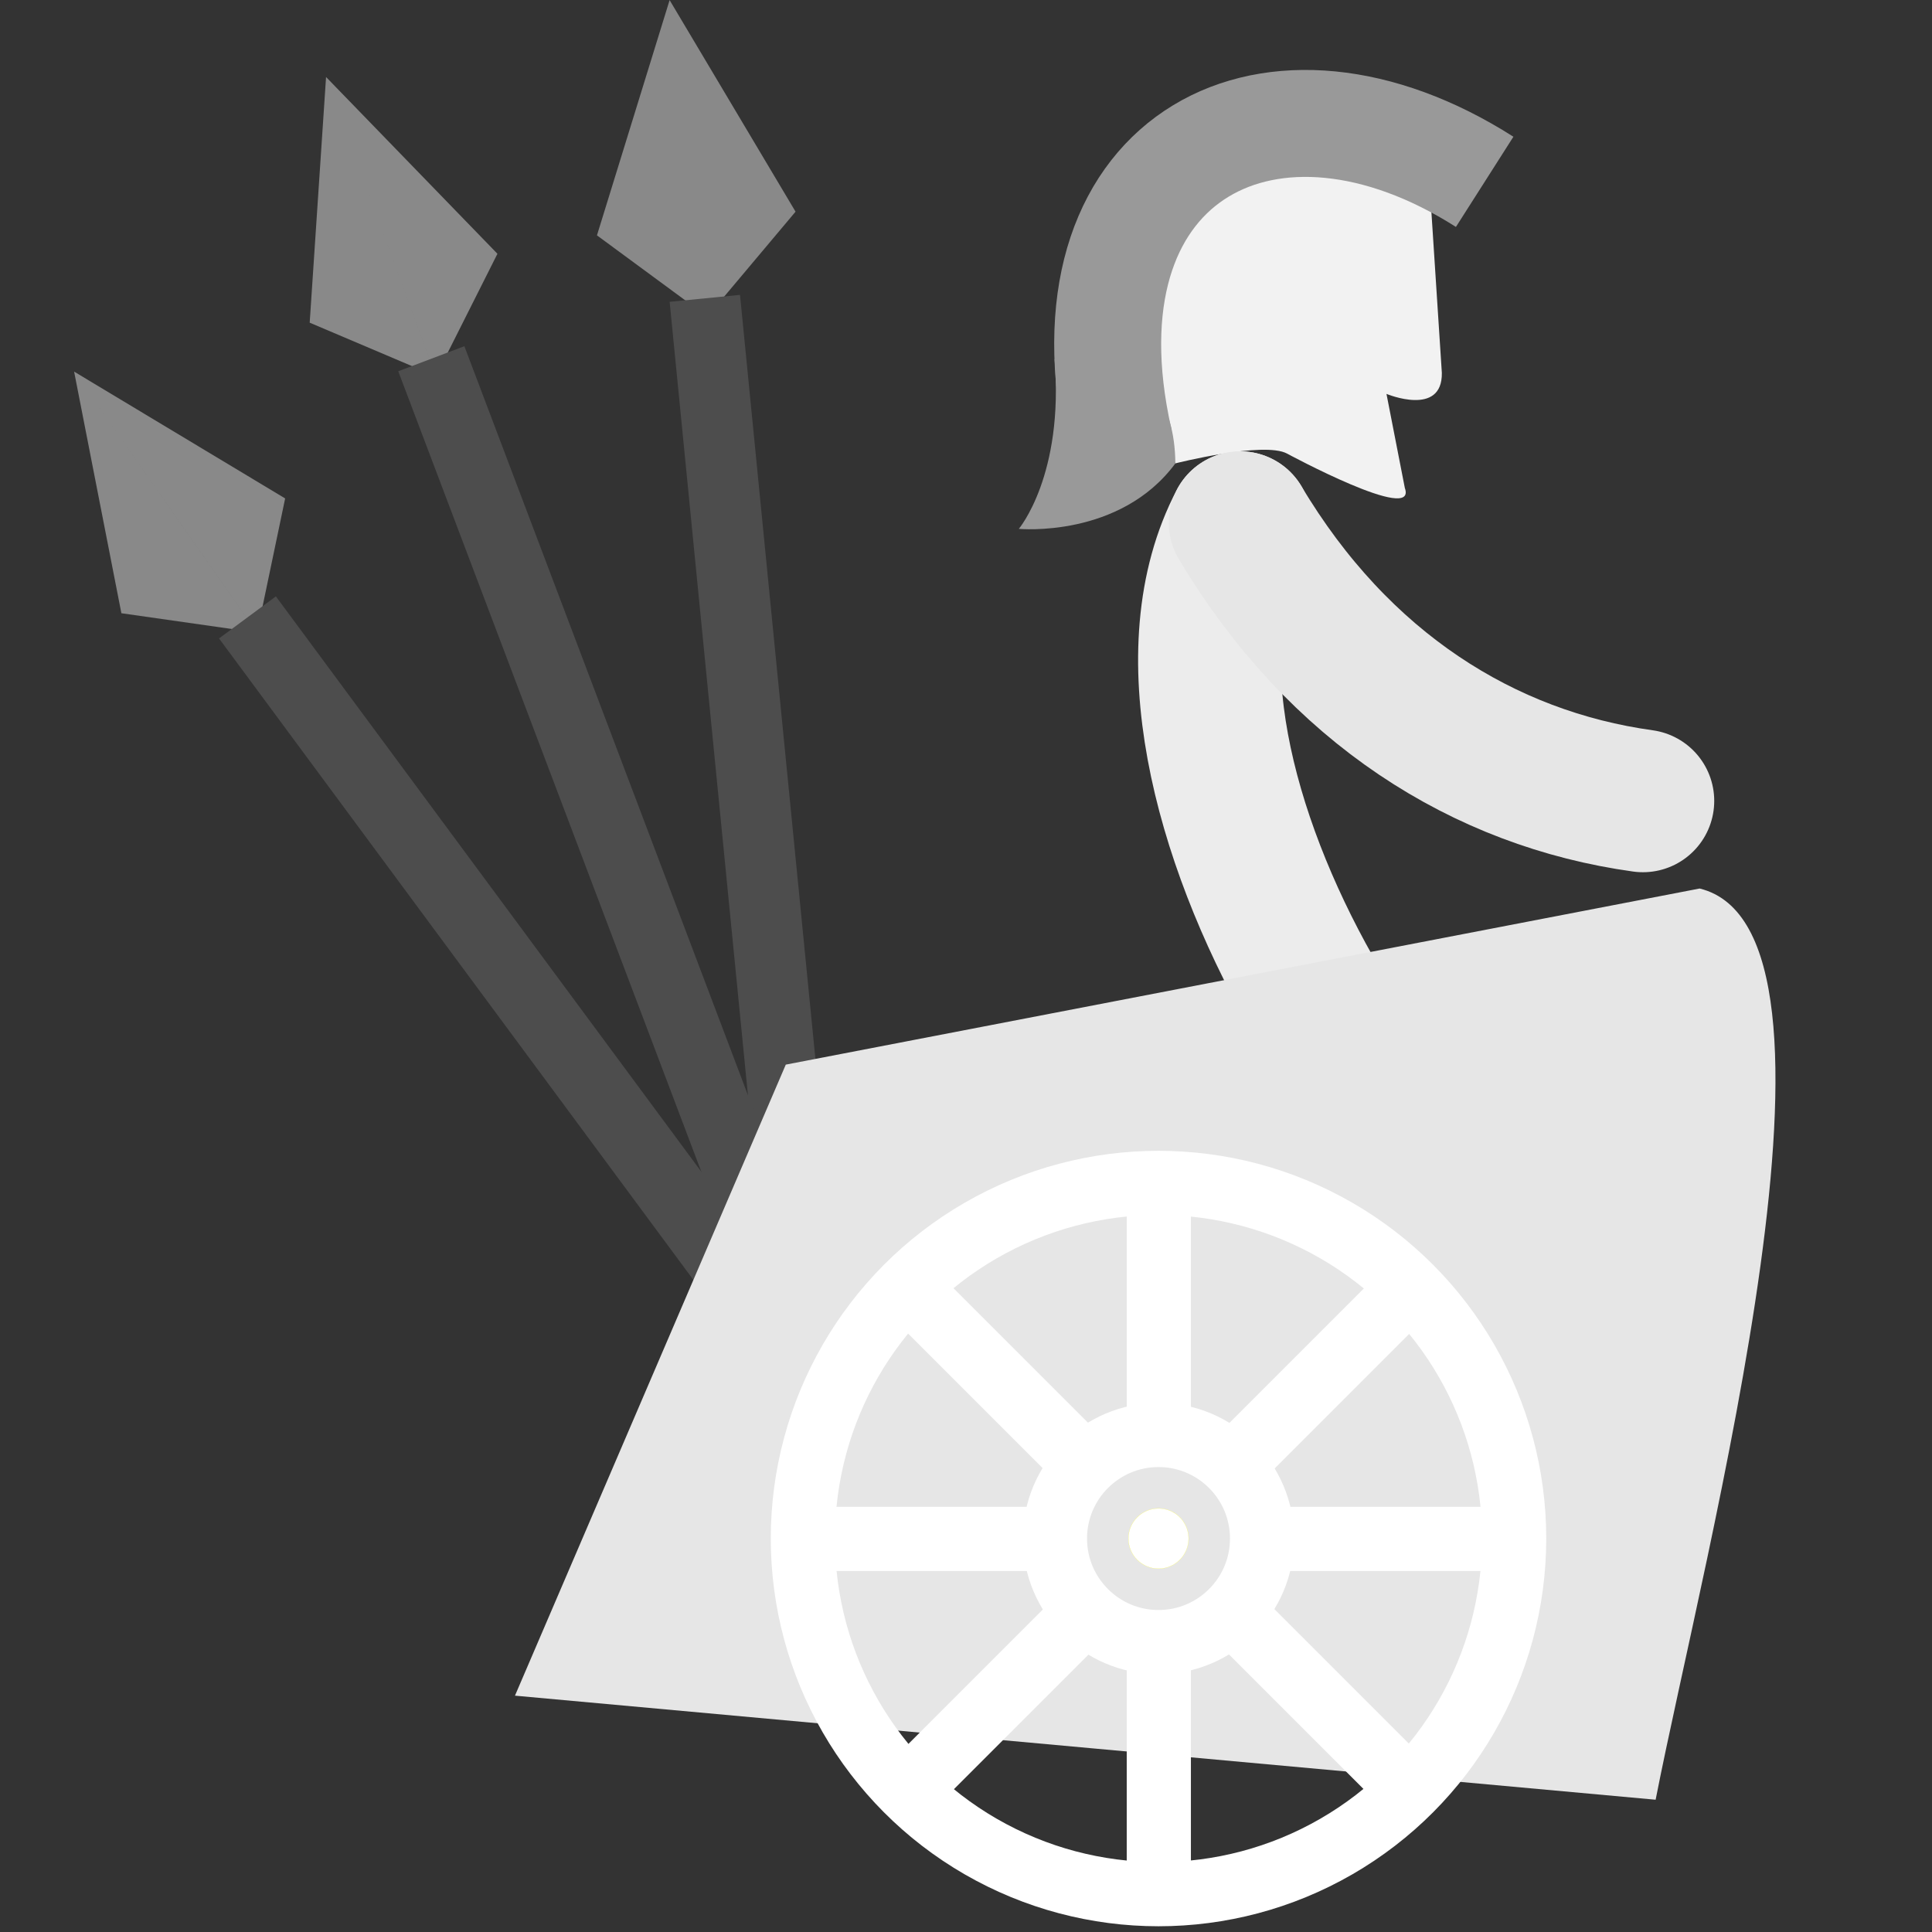 <?xml version="1.0" encoding="UTF-8" standalone="no"?>
<!-- Created with Inkscape (http://www.inkscape.org/) -->

<svg
   width="1024"
   height="1024"
   viewBox="0 0 270.933 270.933"
   version="1.1"
   id="svg5"
   xml:space="preserve"><rect x="0" y="0" width="270.933" height="270.933" fill="#333333" stroke="none"/><defs
     id="defs2" /><g
     id="layer2"
     style="display:inline"
     transform="translate(-11.038)"><g
       id="g10173"
       style="display:inline"><path
         style="opacity:1;fill:#f2f2f2;fill-opacity:1;stroke:#ececec;stroke-width:20;stroke-linecap:round;stroke-dasharray:none;stroke-opacity:1"
         d="M 194.866,139.039 C 182.636,117.408 175.6,91.053 184.944,73.29"
         id="path9387" /><path
         style="display:inline;opacity:1;fill:#f2f2f2;fill-opacity:1;stroke:none;stroke-width:15;stroke-linecap:butt;stroke-linejoin:miter;stroke-dasharray:none"
         d="m 213.234,52.291 -1.637,-25.21 -16.323,-5.847 -13.985,3.789 -9.775,10.337 -1.777,12.208 4.818,13.611 1.292,3.806 c 0,0 12.429,-3.143 15.686,-1.374 0,0 18.335,9.916 16.511,4.818 L 205.47,55.238 c 0,0 7.858,3.274 7.764,-2.947 z"
         id="path15317" /><path
         style="display:inline;opacity:1;fill:#008080;stroke:#e6e6e6;stroke-width:20;stroke-linecap:round;stroke-linejoin:miter;stroke-dasharray:none"
         d="M 241.432,112.316 C 219.138,109.229 198.772,96.485 184.944,73.29"
         id="path9443" /><path
         style="display:inline;opacity:1;fill:none;stroke:#999999;stroke-width:15;stroke-linecap:butt;stroke-linejoin:miter;stroke-dasharray:none"
         d="m 219.24,25.499 c -29.74,-18.951 -59.19,-3.99 -51.683,34.241 0.138,0.705 0.289,1.418 0.453,2.139"
         id="path10179" /><path
         style="display:inline;opacity:1;fill:#999999;stroke:none;stroke-width:15;stroke-linecap:butt;stroke-linejoin:miter;stroke-dasharray:none"
         d="m 153.912,74.164 c 0,0 14.181,1.354 21.954,-9.18 -0.198,-18.025 -16.942,-14.618 -16.942,-14.618 1.343,16.29 -5.012,23.798 -5.012,23.798 z"
         id="path15435" /></g><path
       style="display:inline;fill:#898989;stroke-width:0.438"
       d="M 104.941,0.015 94.752,33.005 110.233,44.399 Z m 0,0 17.66,29.67 -12.368,14.714 z"
       id="use699" /><path
       style="display:inline;fill:#898989;stroke-width:0.438"
       d="m 56.763,10.799 -2.295,34.451 17.693,7.511 z m 0,0 24.034,24.789 -8.636,17.173 z"
       id="use699-1" /><path
       style="display:inline;fill:#898989;stroke-width:0.438"
       d="m 21.431,52.112 6.63,33.885 19.029,2.715 z m 0,0 29.595,17.785 -3.935,18.815 z"
       id="use699-1-6" /><rect
       style="display:inline;fill:#4d4d4d;stroke:none;stroke-width:0.265"
       id="use767"
       width="9.916"
       height="149.484"
       x="100.281"
       y="52.428"
       transform="rotate(-5.636)" /><rect
       style="display:inline;fill:#4d4d4d;stroke:none;stroke-width:0.265"
       id="use767-6"
       width="9.916"
       height="149.484"
       x="44.119"
       y="72.371"
       transform="rotate(-20.737)" /><rect
       style="display:inline;fill:#4d4d4d;stroke:none;stroke-width:0.265"
       id="use767-6-0"
       width="9.916"
       height="149.484"
       x="-19.661"
       y="96.81"
       transform="rotate(-36.482)" /><path
       style="display:inline;fill:#e6e6e6;stroke-width:0.265"
       d="m 83.254,237.79 37.979,-88.493 128.156,-24.696 c 24.077,5.896 0.692,92.733 -6.174,127.782 z"
       id="path813" /><g
       id="g23412"><circle
         style="opacity:1;fill:none;stroke:#ffffff;stroke-width:8.998;stroke-dasharray:none"
         id="path1083"
         cx="173.501"
         cy="215.756"
         r="49.874" /><circle
         style="fill:none;stroke:#ffffff;stroke-width:8.998;stroke-dasharray:none"
         id="circle1109"
         cx="173.501"
         cy="215.756"
         r="14.522" /><circle
         style="fill:#ffffff;stroke:#ffff00;stroke-width:0.02"
         id="path1083-8"
         cx="173.501"
         cy="215.756"
         r="4.226" /><g
         id="g9261"
         style="display:inline;stroke:#ffffff"
         transform="matrix(0.9,0,0,0.9,17.334,22.212)"><path
           style="opacity:1;fill:#ff0000;stroke:#ffffff;stroke-width:10;stroke-dasharray:none"
           d="M 228.6,215.106 H 190.632"
           id="path4832" /><path
           style="opacity:1;fill:#ff0000;stroke:#ffffff;stroke-width:10;stroke-dasharray:none"
           d="M 173.567,270.14 V 232.172"
           id="path9242" /><path
           style="opacity:1;fill:#ff0000;stroke:#ffffff;stroke-width:10;stroke-dasharray:none"
           d="m 118.533,215.106 h 37.968"
           id="path9244" /><path
           style="opacity:1;fill:#ff0000;stroke:#ffffff;stroke-width:10;stroke-dasharray:none"
           d="m 134.652,176.192 26.847,26.847"
           id="path9246" /><path
           style="opacity:1;fill:#ff0000;stroke:#ffffff;stroke-width:10;stroke-dasharray:none"
           d="m 212.481,176.192 -26.847,26.847"
           id="path9248" /><path
           style="display:inline;opacity:1;fill:#ff0000;stroke:#ffffff;stroke-width:10;stroke-dasharray:none"
           d="M 212.481,254.021 185.634,227.173"
           id="path9250" /><path
           style="display:inline;opacity:1;fill:#ff0000;stroke:#ffffff;stroke-width:10;stroke-dasharray:none"
           d="m 134.652,254.021 26.847,-26.847"
           id="path9252" /><path
           style="opacity:1;fill:#ff0000;stroke:#ffffff;stroke-width:10;stroke-dasharray:none"
           d="m 173.567,160.073 v 37.968"
           id="path3368" /></g></g></g></svg>

